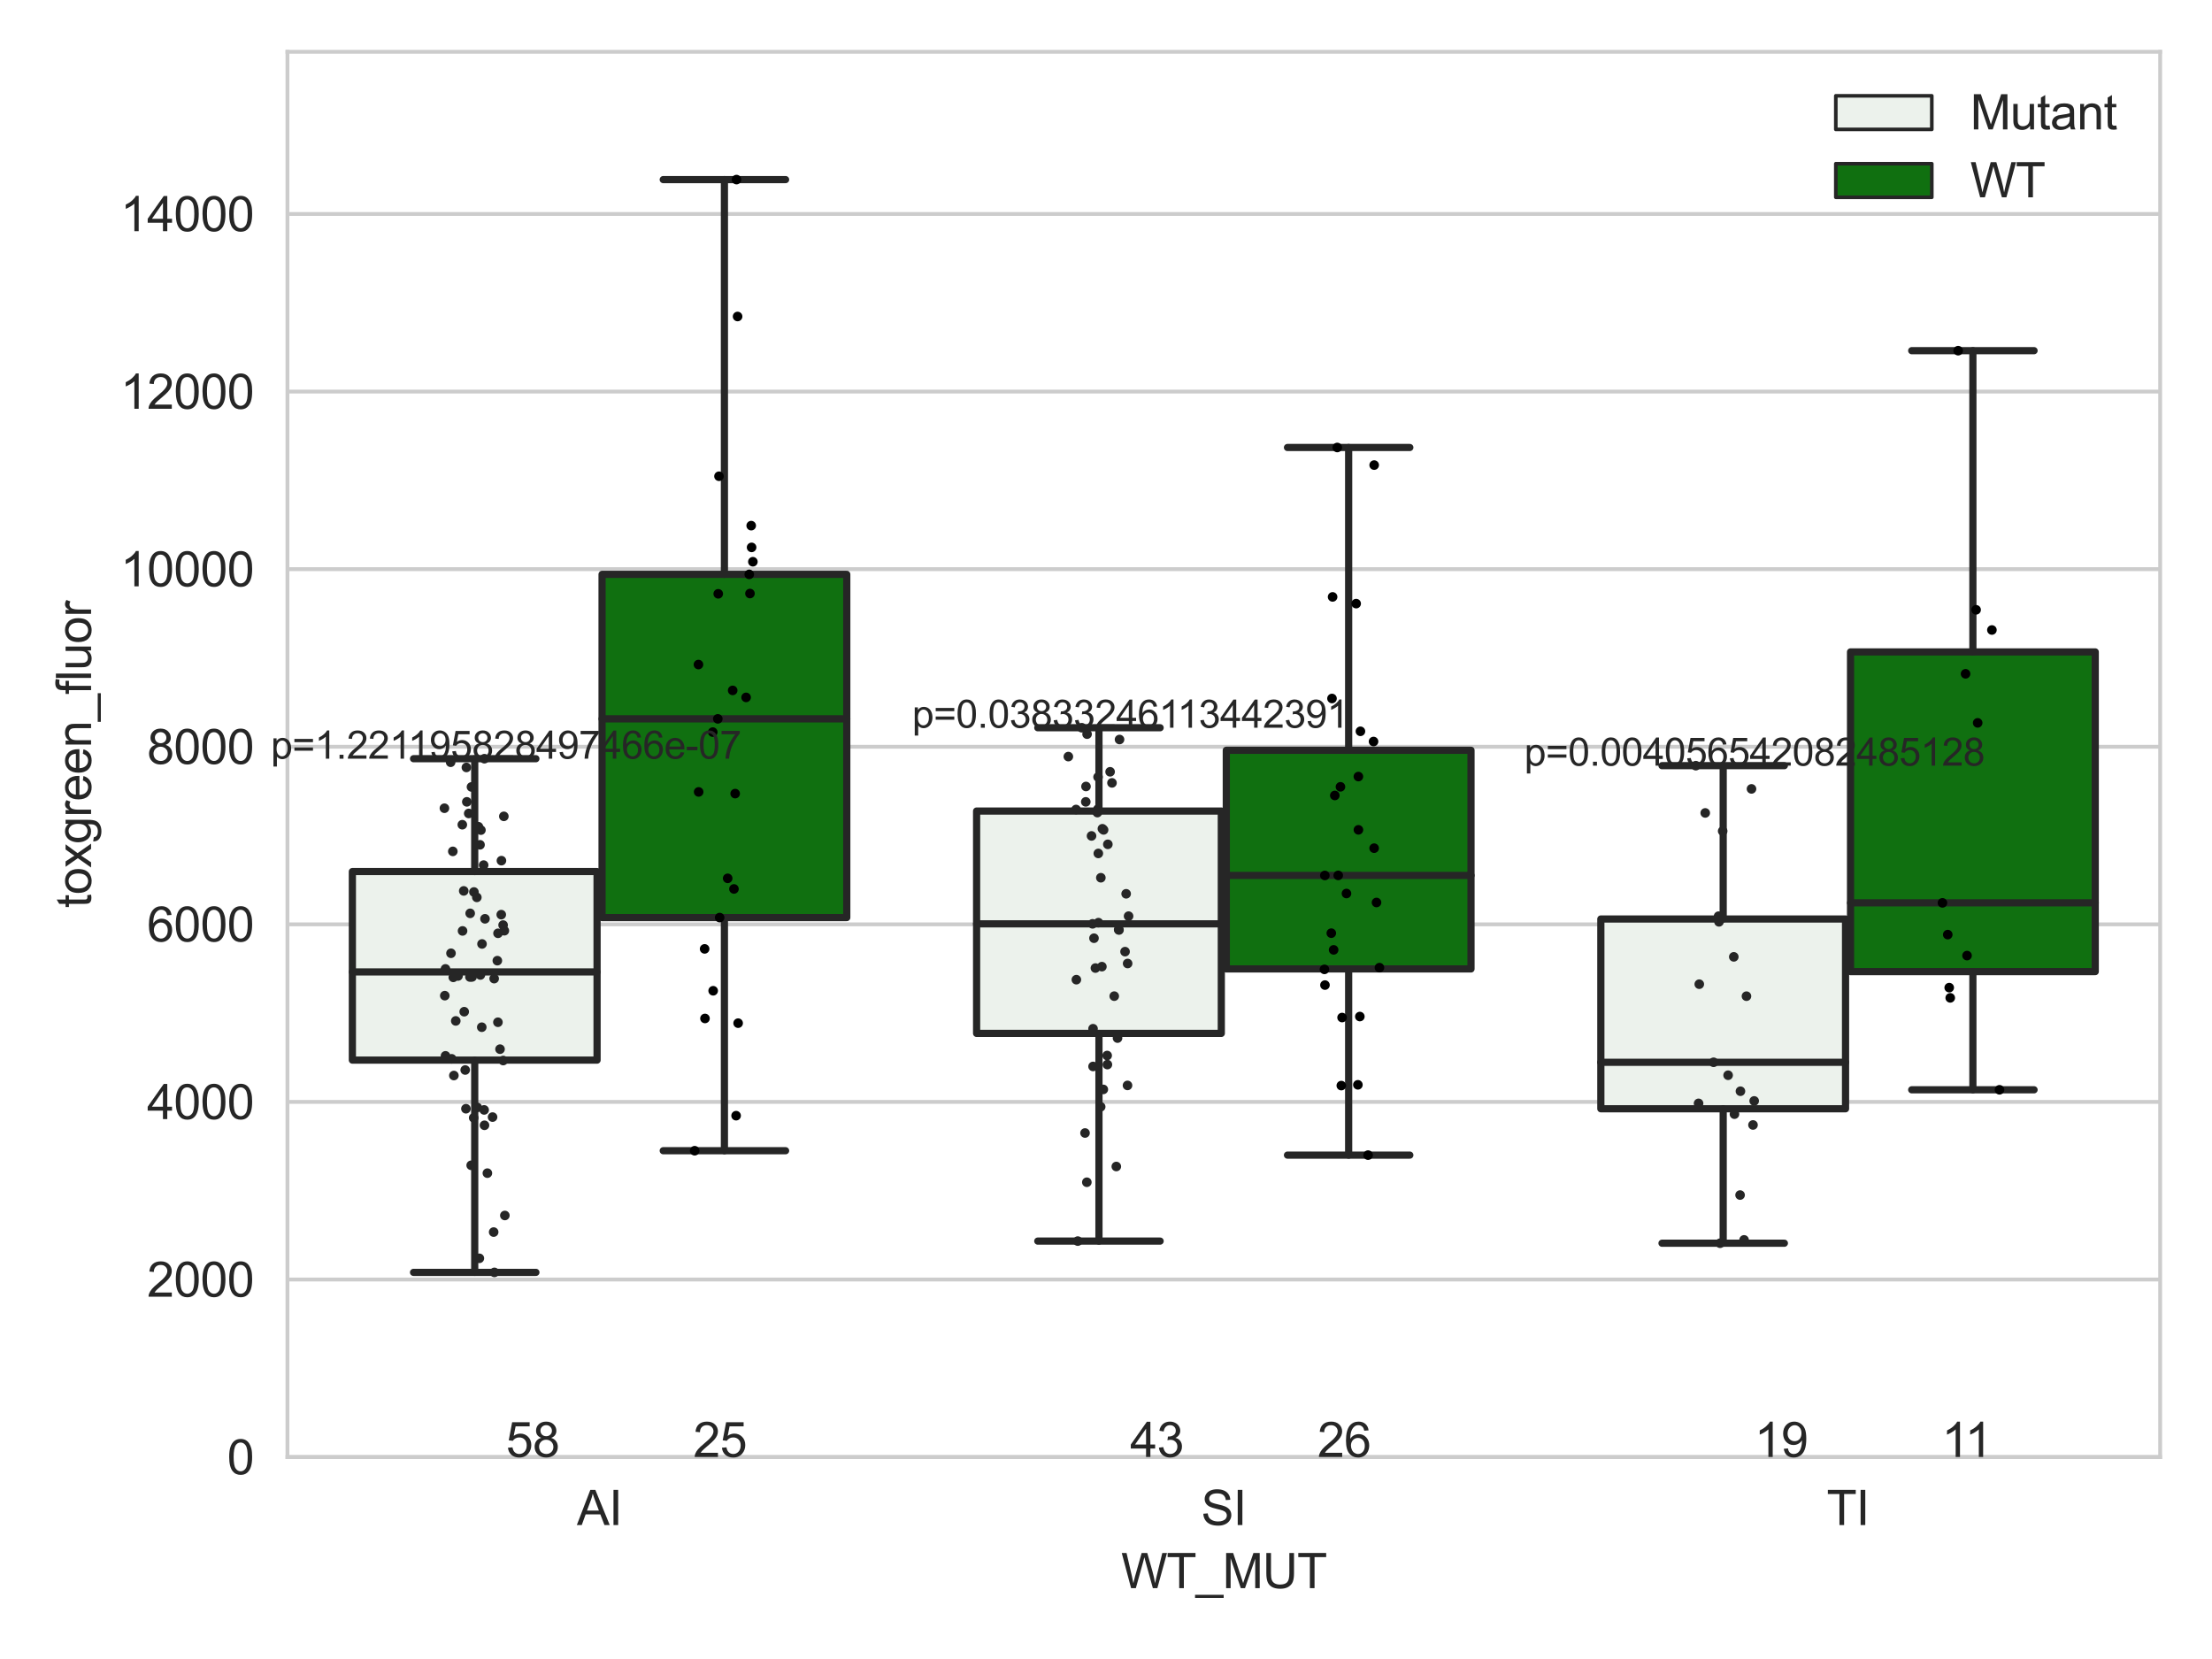 <?xml version="1.0" encoding="utf-8" standalone="no"?>
<!DOCTYPE svg PUBLIC "-//W3C//DTD SVG 1.1//EN"
  "http://www.w3.org/Graphics/SVG/1.1/DTD/svg11.dtd">
<svg xmlns:xlink="http://www.w3.org/1999/xlink" width="460.8pt" height="345.6pt" viewBox="0 0 460.8 345.6" xmlns="http://www.w3.org/2000/svg" version="1.1">
 <defs>
  <style type="text/css">*{stroke-linejoin: round; stroke-linecap: butt}</style>
 </defs>
 <g id="figure_1">
  <g id="patch_1">
   <path d="M 0 345.6 
L 460.8 345.6 
L 460.8 0 
L 0 0 
z
" style="fill: #ffffff"/>
  </g>
  <g id="axes_1">
   <g id="patch_2">
    <path d="M 59.881 303.539 
L 450 303.539 
L 450 10.8 
L 59.881 10.8 
z
" style="fill: #ffffff"/>
   </g>
   <g id="matplotlib.axis_1">
    <g id="xtick_1">
     <g id="text_1">
      <!-- AI -->
      <g style="fill: #262626" transform="translate(120.177 317.697)scale(0.1 -0.1)">
       <defs>
        <path id="ArialMT-41" d="M -9 0 
L 1750 4581 
L 2403 4581 
L 4278 0 
L 3588 0 
L 3053 1388 
L 1138 1388 
L 634 0 
L -9 0 
z
M 1313 1881 
L 2866 1881 
L 2388 3150 
Q 2169 3728 2063 4100 
Q 1975 3659 1816 3225 
L 1313 1881 
z
" transform="scale(0.016)"/>
        <path id="ArialMT-49" d="M 597 0 
L 597 4581 
L 1203 4581 
L 1203 0 
L 597 0 
z
" transform="scale(0.016)"/>
       </defs>
       <use xlink:href="#ArialMT-41"/>
       <use xlink:href="#ArialMT-49" x="66.699"/>
      </g>
     </g>
    </g>
    <g id="xtick_2">
     <g id="text_2">
      <!-- SI -->
      <g style="fill: #262626" transform="translate(250.216 317.697)scale(0.1 -0.1)">
       <defs>
        <path id="ArialMT-53" d="M 288 1472 
L 859 1522 
Q 900 1178 1048 958 
Q 1197 738 1509 602 
Q 1822 466 2213 466 
Q 2559 466 2825 569 
Q 3091 672 3220 851 
Q 3350 1031 3350 1244 
Q 3350 1459 3225 1620 
Q 3100 1781 2813 1891 
Q 2628 1963 1997 2114 
Q 1366 2266 1113 2400 
Q 784 2572 623 2826 
Q 463 3081 463 3397 
Q 463 3744 659 4045 
Q 856 4347 1234 4503 
Q 1613 4659 2075 4659 
Q 2584 4659 2973 4495 
Q 3363 4331 3572 4012 
Q 3781 3694 3797 3291 
L 3216 3247 
Q 3169 3681 2898 3903 
Q 2628 4125 2100 4125 
Q 1550 4125 1298 3923 
Q 1047 3722 1047 3438 
Q 1047 3191 1225 3031 
Q 1400 2872 2139 2705 
Q 2878 2538 3153 2413 
Q 3553 2228 3743 1945 
Q 3934 1663 3934 1294 
Q 3934 928 3725 604 
Q 3516 281 3123 101 
Q 2731 -78 2241 -78 
Q 1619 -78 1198 103 
Q 778 284 539 648 
Q 300 1013 288 1472 
z
" transform="scale(0.016)"/>
       </defs>
       <use xlink:href="#ArialMT-53"/>
       <use xlink:href="#ArialMT-49" x="66.699"/>
      </g>
     </g>
    </g>
    <g id="xtick_3">
     <g id="text_3">
      <!-- TI -->
      <g style="fill: #262626" transform="translate(380.537 317.697)scale(0.1 -0.1)">
       <defs>
        <path id="ArialMT-54" d="M 1659 0 
L 1659 4041 
L 150 4041 
L 150 4581 
L 3781 4581 
L 3781 4041 
L 2266 4041 
L 2266 0 
L 1659 0 
z
" transform="scale(0.016)"/>
       </defs>
       <use xlink:href="#ArialMT-54"/>
       <use xlink:href="#ArialMT-49" x="61.084"/>
      </g>
     </g>
    </g>
    <g id="text_4">
     <!-- WT_MUT -->
     <g style="fill: #262626" transform="translate(233.557 330.842)scale(0.1 -0.1)">
      <defs>
       <path id="ArialMT-57" d="M 1294 0 
L 78 4581 
L 700 4581 
L 1397 1578 
Q 1509 1106 1591 641 
Q 1766 1375 1797 1488 
L 2669 4581 
L 3400 4581 
L 4056 2263 
Q 4303 1400 4413 641 
Q 4500 1075 4641 1638 
L 5359 4581 
L 5969 4581 
L 4713 0 
L 4128 0 
L 3163 3491 
Q 3041 3928 3019 4028 
Q 2947 3713 2884 3491 
L 1913 0 
L 1294 0 
z
" transform="scale(0.016)"/>
       <path id="ArialMT-5f" d="M -97 -1272 
L -97 -866 
L 3631 -866 
L 3631 -1272 
L -97 -1272 
z
" transform="scale(0.016)"/>
       <path id="ArialMT-4d" d="M 475 0 
L 475 4581 
L 1388 4581 
L 2472 1338 
Q 2622 884 2691 659 
Q 2769 909 2934 1394 
L 4031 4581 
L 4847 4581 
L 4847 0 
L 4263 0 
L 4263 3834 
L 2931 0 
L 2384 0 
L 1059 3900 
L 1059 0 
L 475 0 
z
" transform="scale(0.016)"/>
       <path id="ArialMT-55" d="M 3500 4581 
L 4106 4581 
L 4106 1934 
Q 4106 1244 3950 837 
Q 3794 431 3386 176 
Q 2978 -78 2316 -78 
Q 1672 -78 1262 144 
Q 853 366 678 786 
Q 503 1206 503 1934 
L 503 4581 
L 1109 4581 
L 1109 1938 
Q 1109 1341 1220 1058 
Q 1331 775 1601 622 
Q 1872 469 2263 469 
Q 2931 469 3215 772 
Q 3500 1075 3500 1938 
L 3500 4581 
z
" transform="scale(0.016)"/>
      </defs>
      <use xlink:href="#ArialMT-57"/>
      <use xlink:href="#ArialMT-54" x="94.385"/>
      <use xlink:href="#ArialMT-5f" x="155.469"/>
      <use xlink:href="#ArialMT-4d" x="211.084"/>
      <use xlink:href="#ArialMT-55" x="294.385"/>
      <use xlink:href="#ArialMT-54" x="366.602"/>
     </g>
    </g>
   </g>
   <g id="matplotlib.axis_2">
    <g id="ytick_1">
     <g id="line2d_1">
      <path d="M 59.881 303.539 
L 450 303.539 
" clip-path="url(#p34754a4c79)" style="fill: none; stroke: #cccccc; stroke-width: 0.8; stroke-linecap: round"/>
     </g>
     <g id="text_5">
      <!-- 0 -->
      <g style="fill: #262626" transform="translate(47.32 307.118)scale(0.1 -0.1)">
       <defs>
        <path id="ArialMT-30" d="M 266 2259 
Q 266 3072 433 3567 
Q 600 4063 929 4331 
Q 1259 4600 1759 4600 
Q 2128 4600 2406 4451 
Q 2684 4303 2865 4023 
Q 3047 3744 3150 3342 
Q 3253 2941 3253 2259 
Q 3253 1453 3087 958 
Q 2922 463 2592 192 
Q 2263 -78 1759 -78 
Q 1097 -78 719 397 
Q 266 969 266 2259 
z
M 844 2259 
Q 844 1131 1108 757 
Q 1372 384 1759 384 
Q 2147 384 2411 759 
Q 2675 1134 2675 2259 
Q 2675 3391 2411 3762 
Q 2147 4134 1753 4134 
Q 1366 4134 1134 3806 
Q 844 3388 844 2259 
z
" transform="scale(0.016)"/>
       </defs>
       <use xlink:href="#ArialMT-30"/>
      </g>
     </g>
    </g>
    <g id="ytick_2">
     <g id="line2d_2">
      <path d="M 59.881 266.544 
L 450 266.544 
" clip-path="url(#p34754a4c79)" style="fill: none; stroke: #cccccc; stroke-width: 0.8; stroke-linecap: round"/>
     </g>
     <g id="text_6">
      <!-- 2000 -->
      <g style="fill: #262626" transform="translate(30.637 270.123)scale(0.1 -0.1)">
       <defs>
        <path id="ArialMT-32" d="M 3222 541 
L 3222 0 
L 194 0 
Q 188 203 259 391 
Q 375 700 629 1000 
Q 884 1300 1366 1694 
Q 2113 2306 2375 2664 
Q 2638 3022 2638 3341 
Q 2638 3675 2398 3904 
Q 2159 4134 1775 4134 
Q 1369 4134 1125 3890 
Q 881 3647 878 3216 
L 300 3275 
Q 359 3922 746 4261 
Q 1134 4600 1788 4600 
Q 2447 4600 2831 4234 
Q 3216 3869 3216 3328 
Q 3216 3053 3103 2787 
Q 2991 2522 2730 2228 
Q 2469 1934 1863 1422 
Q 1356 997 1212 845 
Q 1069 694 975 541 
L 3222 541 
z
" transform="scale(0.016)"/>
       </defs>
       <use xlink:href="#ArialMT-32"/>
       <use xlink:href="#ArialMT-30" x="55.615"/>
       <use xlink:href="#ArialMT-30" x="111.23"/>
       <use xlink:href="#ArialMT-30" x="166.846"/>
      </g>
     </g>
    </g>
    <g id="ytick_3">
     <g id="line2d_3">
      <path d="M 59.881 229.55 
L 450 229.55 
" clip-path="url(#p34754a4c79)" style="fill: none; stroke: #cccccc; stroke-width: 0.8; stroke-linecap: round"/>
     </g>
     <g id="text_7">
      <!-- 4000 -->
      <g style="fill: #262626" transform="translate(30.637 233.129)scale(0.1 -0.1)">
       <defs>
        <path id="ArialMT-34" d="M 2069 0 
L 2069 1097 
L 81 1097 
L 81 1613 
L 2172 4581 
L 2631 4581 
L 2631 1613 
L 3250 1613 
L 3250 1097 
L 2631 1097 
L 2631 0 
L 2069 0 
z
M 2069 1613 
L 2069 3678 
L 634 1613 
L 2069 1613 
z
" transform="scale(0.016)"/>
       </defs>
       <use xlink:href="#ArialMT-34"/>
       <use xlink:href="#ArialMT-30" x="55.615"/>
       <use xlink:href="#ArialMT-30" x="111.23"/>
       <use xlink:href="#ArialMT-30" x="166.846"/>
      </g>
     </g>
    </g>
    <g id="ytick_4">
     <g id="line2d_4">
      <path d="M 59.881 192.556 
L 450 192.556 
" clip-path="url(#p34754a4c79)" style="fill: none; stroke: #cccccc; stroke-width: 0.8; stroke-linecap: round"/>
     </g>
     <g id="text_8">
      <!-- 6000 -->
      <g style="fill: #262626" transform="translate(30.637 196.135)scale(0.1 -0.1)">
       <defs>
        <path id="ArialMT-36" d="M 3184 3459 
L 2625 3416 
Q 2550 3747 2413 3897 
Q 2184 4138 1850 4138 
Q 1581 4138 1378 3988 
Q 1113 3794 959 3422 
Q 806 3050 800 2363 
Q 1003 2672 1297 2822 
Q 1591 2972 1913 2972 
Q 2475 2972 2870 2558 
Q 3266 2144 3266 1488 
Q 3266 1056 3080 686 
Q 2894 316 2569 119 
Q 2244 -78 1831 -78 
Q 1128 -78 684 439 
Q 241 956 241 2144 
Q 241 3472 731 4075 
Q 1159 4600 1884 4600 
Q 2425 4600 2770 4297 
Q 3116 3994 3184 3459 
z
M 888 1484 
Q 888 1194 1011 928 
Q 1134 663 1356 523 
Q 1578 384 1822 384 
Q 2178 384 2434 671 
Q 2691 959 2691 1453 
Q 2691 1928 2437 2201 
Q 2184 2475 1800 2475 
Q 1419 2475 1153 2201 
Q 888 1928 888 1484 
z
" transform="scale(0.016)"/>
       </defs>
       <use xlink:href="#ArialMT-36"/>
       <use xlink:href="#ArialMT-30" x="55.615"/>
       <use xlink:href="#ArialMT-30" x="111.23"/>
       <use xlink:href="#ArialMT-30" x="166.846"/>
      </g>
     </g>
    </g>
    <g id="ytick_5">
     <g id="line2d_5">
      <path d="M 59.881 155.561 
L 450 155.561 
" clip-path="url(#p34754a4c79)" style="fill: none; stroke: #cccccc; stroke-width: 0.8; stroke-linecap: round"/>
     </g>
     <g id="text_9">
      <!-- 8000 -->
      <g style="fill: #262626" transform="translate(30.637 159.14)scale(0.1 -0.1)">
       <defs>
        <path id="ArialMT-38" d="M 1131 2484 
Q 781 2613 612 2850 
Q 444 3088 444 3419 
Q 444 3919 803 4259 
Q 1163 4600 1759 4600 
Q 2359 4600 2725 4251 
Q 3091 3903 3091 3403 
Q 3091 3084 2923 2848 
Q 2756 2613 2416 2484 
Q 2838 2347 3058 2040 
Q 3278 1734 3278 1309 
Q 3278 722 2862 322 
Q 2447 -78 1769 -78 
Q 1091 -78 675 323 
Q 259 725 259 1325 
Q 259 1772 486 2073 
Q 713 2375 1131 2484 
z
M 1019 3438 
Q 1019 3113 1228 2906 
Q 1438 2700 1772 2700 
Q 2097 2700 2305 2904 
Q 2513 3109 2513 3406 
Q 2513 3716 2298 3927 
Q 2084 4138 1766 4138 
Q 1444 4138 1231 3931 
Q 1019 3725 1019 3438 
z
M 838 1322 
Q 838 1081 952 856 
Q 1066 631 1291 507 
Q 1516 384 1775 384 
Q 2178 384 2440 643 
Q 2703 903 2703 1303 
Q 2703 1709 2433 1975 
Q 2163 2241 1756 2241 
Q 1359 2241 1098 1978 
Q 838 1716 838 1322 
z
" transform="scale(0.016)"/>
       </defs>
       <use xlink:href="#ArialMT-38"/>
       <use xlink:href="#ArialMT-30" x="55.615"/>
       <use xlink:href="#ArialMT-30" x="111.23"/>
       <use xlink:href="#ArialMT-30" x="166.846"/>
      </g>
     </g>
    </g>
    <g id="ytick_6">
     <g id="line2d_6">
      <path d="M 59.881 118.567 
L 450 118.567 
" clip-path="url(#p34754a4c79)" style="fill: none; stroke: #cccccc; stroke-width: 0.8; stroke-linecap: round"/>
     </g>
     <g id="text_10">
      <!-- 10000 -->
      <g style="fill: #262626" transform="translate(25.077 122.146)scale(0.1 -0.1)">
       <defs>
        <path id="ArialMT-31" d="M 2384 0 
L 1822 0 
L 1822 3584 
Q 1619 3391 1289 3197 
Q 959 3003 697 2906 
L 697 3450 
Q 1169 3672 1522 3987 
Q 1875 4303 2022 4600 
L 2384 4600 
L 2384 0 
z
" transform="scale(0.016)"/>
       </defs>
       <use xlink:href="#ArialMT-31"/>
       <use xlink:href="#ArialMT-30" x="55.615"/>
       <use xlink:href="#ArialMT-30" x="111.23"/>
       <use xlink:href="#ArialMT-30" x="166.846"/>
       <use xlink:href="#ArialMT-30" x="222.461"/>
      </g>
     </g>
    </g>
    <g id="ytick_7">
     <g id="line2d_7">
      <path d="M 59.881 81.573 
L 450 81.573 
" clip-path="url(#p34754a4c79)" style="fill: none; stroke: #cccccc; stroke-width: 0.8; stroke-linecap: round"/>
     </g>
     <g id="text_11">
      <!-- 12000 -->
      <g style="fill: #262626" transform="translate(25.077 85.152)scale(0.1 -0.1)">
       <use xlink:href="#ArialMT-31"/>
       <use xlink:href="#ArialMT-32" x="55.615"/>
       <use xlink:href="#ArialMT-30" x="111.23"/>
       <use xlink:href="#ArialMT-30" x="166.846"/>
       <use xlink:href="#ArialMT-30" x="222.461"/>
      </g>
     </g>
    </g>
    <g id="ytick_8">
     <g id="line2d_8">
      <path d="M 59.881 44.579 
L 450 44.579 
" clip-path="url(#p34754a4c79)" style="fill: none; stroke: #cccccc; stroke-width: 0.8; stroke-linecap: round"/>
     </g>
     <g id="text_12">
      <!-- 14000 -->
      <g style="fill: #262626" transform="translate(25.077 48.157)scale(0.1 -0.1)">
       <use xlink:href="#ArialMT-31"/>
       <use xlink:href="#ArialMT-34" x="55.615"/>
       <use xlink:href="#ArialMT-30" x="111.23"/>
       <use xlink:href="#ArialMT-30" x="166.846"/>
       <use xlink:href="#ArialMT-30" x="222.461"/>
      </g>
     </g>
    </g>
    <g id="text_13">
     <!-- toxgreen_fluor -->
     <g style="fill: #262626" transform="translate(18.972 189.132)rotate(-90)scale(0.1 -0.1)">
      <defs>
       <path id="ArialMT-74" d="M 1650 503 
L 1731 6 
Q 1494 -44 1306 -44 
Q 1000 -44 831 53 
Q 663 150 594 308 
Q 525 466 525 972 
L 525 2881 
L 113 2881 
L 113 3319 
L 525 3319 
L 525 4141 
L 1084 4478 
L 1084 3319 
L 1650 3319 
L 1650 2881 
L 1084 2881 
L 1084 941 
Q 1084 700 1114 631 
Q 1144 563 1211 522 
Q 1278 481 1403 481 
Q 1497 481 1650 503 
z
" transform="scale(0.016)"/>
       <path id="ArialMT-6f" d="M 213 1659 
Q 213 2581 725 3025 
Q 1153 3394 1769 3394 
Q 2453 3394 2887 2945 
Q 3322 2497 3322 1706 
Q 3322 1066 3130 698 
Q 2938 331 2570 128 
Q 2203 -75 1769 -75 
Q 1072 -75 642 372 
Q 213 819 213 1659 
z
M 791 1659 
Q 791 1022 1069 705 
Q 1347 388 1769 388 
Q 2188 388 2466 706 
Q 2744 1025 2744 1678 
Q 2744 2294 2464 2611 
Q 2184 2928 1769 2928 
Q 1347 2928 1069 2612 
Q 791 2297 791 1659 
z
" transform="scale(0.016)"/>
       <path id="ArialMT-78" d="M 47 0 
L 1259 1725 
L 138 3319 
L 841 3319 
L 1350 2541 
Q 1494 2319 1581 2169 
Q 1719 2375 1834 2534 
L 2394 3319 
L 3066 3319 
L 1919 1756 
L 3153 0 
L 2463 0 
L 1781 1031 
L 1600 1309 
L 728 0 
L 47 0 
z
" transform="scale(0.016)"/>
       <path id="ArialMT-67" d="M 319 -275 
L 866 -356 
Q 900 -609 1056 -725 
Q 1266 -881 1628 -881 
Q 2019 -881 2231 -725 
Q 2444 -569 2519 -288 
Q 2563 -116 2559 434 
Q 2191 0 1641 0 
Q 956 0 581 494 
Q 206 988 206 1678 
Q 206 2153 378 2554 
Q 550 2956 876 3175 
Q 1203 3394 1644 3394 
Q 2231 3394 2613 2919 
L 2613 3319 
L 3131 3319 
L 3131 450 
Q 3131 -325 2973 -648 
Q 2816 -972 2473 -1159 
Q 2131 -1347 1631 -1347 
Q 1038 -1347 672 -1080 
Q 306 -813 319 -275 
z
M 784 1719 
Q 784 1066 1043 766 
Q 1303 466 1694 466 
Q 2081 466 2343 764 
Q 2606 1063 2606 1700 
Q 2606 2309 2336 2618 
Q 2066 2928 1684 2928 
Q 1309 2928 1046 2623 
Q 784 2319 784 1719 
z
" transform="scale(0.016)"/>
       <path id="ArialMT-72" d="M 416 0 
L 416 3319 
L 922 3319 
L 922 2816 
Q 1116 3169 1280 3281 
Q 1444 3394 1641 3394 
Q 1925 3394 2219 3213 
L 2025 2691 
Q 1819 2813 1613 2813 
Q 1428 2813 1281 2702 
Q 1134 2591 1072 2394 
Q 978 2094 978 1738 
L 978 0 
L 416 0 
z
" transform="scale(0.016)"/>
       <path id="ArialMT-65" d="M 2694 1069 
L 3275 997 
Q 3138 488 2766 206 
Q 2394 -75 1816 -75 
Q 1088 -75 661 373 
Q 234 822 234 1631 
Q 234 2469 665 2931 
Q 1097 3394 1784 3394 
Q 2450 3394 2872 2941 
Q 3294 2488 3294 1666 
Q 3294 1616 3291 1516 
L 816 1516 
Q 847 969 1125 678 
Q 1403 388 1819 388 
Q 2128 388 2347 550 
Q 2566 713 2694 1069 
z
M 847 1978 
L 2700 1978 
Q 2663 2397 2488 2606 
Q 2219 2931 1791 2931 
Q 1403 2931 1139 2672 
Q 875 2413 847 1978 
z
" transform="scale(0.016)"/>
       <path id="ArialMT-6e" d="M 422 0 
L 422 3319 
L 928 3319 
L 928 2847 
Q 1294 3394 1984 3394 
Q 2284 3394 2536 3286 
Q 2788 3178 2913 3003 
Q 3038 2828 3088 2588 
Q 3119 2431 3119 2041 
L 3119 0 
L 2556 0 
L 2556 2019 
Q 2556 2363 2490 2533 
Q 2425 2703 2258 2804 
Q 2091 2906 1866 2906 
Q 1506 2906 1245 2678 
Q 984 2450 984 1813 
L 984 0 
L 422 0 
z
" transform="scale(0.016)"/>
       <path id="ArialMT-66" d="M 556 0 
L 556 2881 
L 59 2881 
L 59 3319 
L 556 3319 
L 556 3672 
Q 556 4006 616 4169 
Q 697 4388 901 4523 
Q 1106 4659 1475 4659 
Q 1713 4659 2000 4603 
L 1916 4113 
Q 1741 4144 1584 4144 
Q 1328 4144 1222 4034 
Q 1116 3925 1116 3625 
L 1116 3319 
L 1763 3319 
L 1763 2881 
L 1116 2881 
L 1116 0 
L 556 0 
z
" transform="scale(0.016)"/>
       <path id="ArialMT-6c" d="M 409 0 
L 409 4581 
L 972 4581 
L 972 0 
L 409 0 
z
" transform="scale(0.016)"/>
       <path id="ArialMT-75" d="M 2597 0 
L 2597 488 
Q 2209 -75 1544 -75 
Q 1250 -75 995 37 
Q 741 150 617 320 
Q 494 491 444 738 
Q 409 903 409 1263 
L 409 3319 
L 972 3319 
L 972 1478 
Q 972 1038 1006 884 
Q 1059 663 1231 536 
Q 1403 409 1656 409 
Q 1909 409 2131 539 
Q 2353 669 2445 892 
Q 2538 1116 2538 1541 
L 2538 3319 
L 3100 3319 
L 3100 0 
L 2597 0 
z
" transform="scale(0.016)"/>
      </defs>
      <use xlink:href="#ArialMT-74"/>
      <use xlink:href="#ArialMT-6f" x="27.783"/>
      <use xlink:href="#ArialMT-78" x="83.398"/>
      <use xlink:href="#ArialMT-67" x="133.398"/>
      <use xlink:href="#ArialMT-72" x="189.014"/>
      <use xlink:href="#ArialMT-65" x="222.314"/>
      <use xlink:href="#ArialMT-65" x="277.93"/>
      <use xlink:href="#ArialMT-6e" x="333.545"/>
      <use xlink:href="#ArialMT-5f" x="389.16"/>
      <use xlink:href="#ArialMT-66" x="444.775"/>
      <use xlink:href="#ArialMT-6c" x="472.559"/>
      <use xlink:href="#ArialMT-75" x="494.775"/>
      <use xlink:href="#ArialMT-6f" x="550.391"/>
      <use xlink:href="#ArialMT-72" x="606.006"/>
     </g>
    </g>
   </g>
   <g id="patch_3">
    <path d="M 73.405 220.84 
L 124.381 220.84 
L 124.381 181.56 
L 73.405 181.56 
L 73.405 220.84 
z
" clip-path="url(#p34754a4c79)" style="fill: #ecf2ec; stroke: #262626; stroke-width: 1.5; stroke-linejoin: miter"/>
   </g>
   <g id="patch_4">
    <path d="M 125.421 191.148 
L 176.397 191.148 
L 176.397 119.651 
L 125.421 119.651 
L 125.421 191.148 
z
" clip-path="url(#p34754a4c79)" style="fill: #107010; stroke: #262626; stroke-width: 1.5; stroke-linejoin: miter"/>
   </g>
   <g id="patch_5">
    <path d="M 203.445 215.277 
L 254.42 215.277 
L 254.42 168.955 
L 203.445 168.955 
L 203.445 215.277 
z
" clip-path="url(#p34754a4c79)" style="fill: #ecf2ec; stroke: #262626; stroke-width: 1.5; stroke-linejoin: miter"/>
   </g>
   <g id="patch_6">
    <path d="M 255.461 201.848 
L 306.436 201.848 
L 306.436 156.297 
L 255.461 156.297 
L 255.461 201.848 
z
" clip-path="url(#p34754a4c79)" style="fill: #107010; stroke: #262626; stroke-width: 1.5; stroke-linejoin: miter"/>
   </g>
   <g id="patch_7">
    <path d="M 333.485 230.975 
L 384.46 230.975 
L 384.46 191.444 
L 333.485 191.444 
L 333.485 230.975 
z
" clip-path="url(#p34754a4c79)" style="fill: #ecf2ec; stroke: #262626; stroke-width: 1.5; stroke-linejoin: miter"/>
   </g>
   <g id="patch_8">
    <path d="M 385.5 202.405 
L 436.476 202.405 
L 436.476 135.804 
L 385.5 135.804 
L 385.5 202.405 
z
" clip-path="url(#p34754a4c79)" style="fill: #107010; stroke: #262626; stroke-width: 1.5; stroke-linejoin: miter"/>
   </g>
   <g id="patch_9">
    <path d="M 124.901 303.539 
L 124.901 303.539 
L 124.901 303.539 
L 124.901 303.539 
z
" clip-path="url(#p34754a4c79)" style="fill: #ecf2ec; stroke: #262626; stroke-width: 0.75; stroke-linejoin: miter"/>
   </g>
   <g id="patch_10">
    <path d="M 124.901 303.539 
L 124.901 303.539 
L 124.901 303.539 
L 124.901 303.539 
z
" clip-path="url(#p34754a4c79)" style="fill: #107010; stroke: #262626; stroke-width: 0.75; stroke-linejoin: miter"/>
   </g>
   <g id="PathCollection_1"/>
   <g id="PathCollection_2"/>
   <g id="line2d_9">
    <path d="M 98.893 220.84 
L 98.893 265.059 
" clip-path="url(#p34754a4c79)" style="fill: none; stroke: #262626; stroke-width: 1.5; stroke-linecap: round"/>
   </g>
   <g id="line2d_10">
    <path d="M 98.893 181.56 
L 98.893 158.052 
" clip-path="url(#p34754a4c79)" style="fill: none; stroke: #262626; stroke-width: 1.5; stroke-linecap: round"/>
   </g>
   <g id="line2d_11">
    <path d="M 86.149 265.059 
L 111.637 265.059 
" clip-path="url(#p34754a4c79)" style="fill: none; stroke: #262626; stroke-width: 1.5; stroke-linecap: round"/>
   </g>
   <g id="line2d_12">
    <path d="M 86.149 158.052 
L 111.637 158.052 
" clip-path="url(#p34754a4c79)" style="fill: none; stroke: #262626; stroke-width: 1.5; stroke-linecap: round"/>
   </g>
   <g id="line2d_13"/>
   <g id="line2d_14">
    <path d="M 150.909 191.148 
L 150.909 239.716 
" clip-path="url(#p34754a4c79)" style="fill: none; stroke: #262626; stroke-width: 1.5; stroke-linecap: round"/>
   </g>
   <g id="line2d_15">
    <path d="M 150.909 119.651 
L 150.909 37.413 
" clip-path="url(#p34754a4c79)" style="fill: none; stroke: #262626; stroke-width: 1.5; stroke-linecap: round"/>
   </g>
   <g id="line2d_16">
    <path d="M 138.165 239.716 
L 163.653 239.716 
" clip-path="url(#p34754a4c79)" style="fill: none; stroke: #262626; stroke-width: 1.5; stroke-linecap: round"/>
   </g>
   <g id="line2d_17">
    <path d="M 138.165 37.413 
L 163.653 37.413 
" clip-path="url(#p34754a4c79)" style="fill: none; stroke: #262626; stroke-width: 1.5; stroke-linecap: round"/>
   </g>
   <g id="line2d_18"/>
   <g id="line2d_19">
    <path d="M 228.933 215.277 
L 228.933 258.543 
" clip-path="url(#p34754a4c79)" style="fill: none; stroke: #262626; stroke-width: 1.5; stroke-linecap: round"/>
   </g>
   <g id="line2d_20">
    <path d="M 228.933 168.955 
L 228.933 151.601 
" clip-path="url(#p34754a4c79)" style="fill: none; stroke: #262626; stroke-width: 1.5; stroke-linecap: round"/>
   </g>
   <g id="line2d_21">
    <path d="M 216.189 258.543 
L 241.677 258.543 
" clip-path="url(#p34754a4c79)" style="fill: none; stroke: #262626; stroke-width: 1.5; stroke-linecap: round"/>
   </g>
   <g id="line2d_22">
    <path d="M 216.189 151.601 
L 241.677 151.601 
" clip-path="url(#p34754a4c79)" style="fill: none; stroke: #262626; stroke-width: 1.5; stroke-linecap: round"/>
   </g>
   <g id="line2d_23"/>
   <g id="line2d_24">
    <path d="M 280.949 201.848 
L 280.949 240.632 
" clip-path="url(#p34754a4c79)" style="fill: none; stroke: #262626; stroke-width: 1.5; stroke-linecap: round"/>
   </g>
   <g id="line2d_25">
    <path d="M 280.949 156.297 
L 280.949 93.221 
" clip-path="url(#p34754a4c79)" style="fill: none; stroke: #262626; stroke-width: 1.5; stroke-linecap: round"/>
   </g>
   <g id="line2d_26">
    <path d="M 268.205 240.632 
L 293.692 240.632 
" clip-path="url(#p34754a4c79)" style="fill: none; stroke: #262626; stroke-width: 1.5; stroke-linecap: round"/>
   </g>
   <g id="line2d_27">
    <path d="M 268.205 93.221 
L 293.692 93.221 
" clip-path="url(#p34754a4c79)" style="fill: none; stroke: #262626; stroke-width: 1.5; stroke-linecap: round"/>
   </g>
   <g id="line2d_28"/>
   <g id="line2d_29">
    <path d="M 358.972 230.975 
L 358.972 258.985 
" clip-path="url(#p34754a4c79)" style="fill: none; stroke: #262626; stroke-width: 1.5; stroke-linecap: round"/>
   </g>
   <g id="line2d_30">
    <path d="M 358.972 191.444 
L 358.972 159.503 
" clip-path="url(#p34754a4c79)" style="fill: none; stroke: #262626; stroke-width: 1.5; stroke-linecap: round"/>
   </g>
   <g id="line2d_31">
    <path d="M 346.228 258.985 
L 371.716 258.985 
" clip-path="url(#p34754a4c79)" style="fill: none; stroke: #262626; stroke-width: 1.5; stroke-linecap: round"/>
   </g>
   <g id="line2d_32">
    <path d="M 346.228 159.503 
L 371.716 159.503 
" clip-path="url(#p34754a4c79)" style="fill: none; stroke: #262626; stroke-width: 1.5; stroke-linecap: round"/>
   </g>
   <g id="line2d_33"/>
   <g id="line2d_34">
    <path d="M 410.988 202.405 
L 410.988 227.023 
" clip-path="url(#p34754a4c79)" style="fill: none; stroke: #262626; stroke-width: 1.5; stroke-linecap: round"/>
   </g>
   <g id="line2d_35">
    <path d="M 410.988 135.804 
L 410.988 73.051 
" clip-path="url(#p34754a4c79)" style="fill: none; stroke: #262626; stroke-width: 1.5; stroke-linecap: round"/>
   </g>
   <g id="line2d_36">
    <path d="M 398.244 227.023 
L 423.732 227.023 
" clip-path="url(#p34754a4c79)" style="fill: none; stroke: #262626; stroke-width: 1.5; stroke-linecap: round"/>
   </g>
   <g id="line2d_37">
    <path d="M 398.244 73.051 
L 423.732 73.051 
" clip-path="url(#p34754a4c79)" style="fill: none; stroke: #262626; stroke-width: 1.5; stroke-linecap: round"/>
   </g>
   <g id="line2d_38"/>
   <g id="line2d_39">
    <path d="M 73.405 202.474 
L 124.381 202.474 
" clip-path="url(#p34754a4c79)" style="fill: none; stroke: #262626; stroke-width: 1.5; stroke-linecap: round"/>
   </g>
   <g id="line2d_40">
    <path d="M 125.421 149.748 
L 176.397 149.748 
" clip-path="url(#p34754a4c79)" style="fill: none; stroke: #262626; stroke-width: 1.5; stroke-linecap: round"/>
   </g>
   <g id="line2d_41">
    <path d="M 203.445 192.45 
L 254.42 192.45 
" clip-path="url(#p34754a4c79)" style="fill: none; stroke: #262626; stroke-width: 1.5; stroke-linecap: round"/>
   </g>
   <g id="line2d_42">
    <path d="M 255.461 182.366 
L 306.436 182.366 
" clip-path="url(#p34754a4c79)" style="fill: none; stroke: #262626; stroke-width: 1.5; stroke-linecap: round"/>
   </g>
   <g id="line2d_43">
    <path d="M 333.485 221.294 
L 384.46 221.294 
" clip-path="url(#p34754a4c79)" style="fill: none; stroke: #262626; stroke-width: 1.5; stroke-linecap: round"/>
   </g>
   <g id="line2d_44">
    <path d="M 385.5 188.082 
L 436.476 188.082 
" clip-path="url(#p34754a4c79)" style="fill: none; stroke: #262626; stroke-width: 1.5; stroke-linecap: round"/>
   </g>
   <g id="patch_11">
    <path d="M 59.881 303.539 
L 59.881 10.8 
" style="fill: none; stroke: #cccccc; stroke-width: 0.8; stroke-linejoin: miter; stroke-linecap: square"/>
   </g>
   <g id="patch_12">
    <path d="M 450 303.539 
L 450 10.8 
" style="fill: none; stroke: #cccccc; stroke-width: 0.8; stroke-linejoin: miter; stroke-linecap: square"/>
   </g>
   <g id="patch_13">
    <path d="M 59.881 303.539 
L 450 303.539 
" style="fill: none; stroke: #cccccc; stroke-width: 0.8; stroke-linejoin: miter; stroke-linecap: square"/>
   </g>
   <g id="patch_14">
    <path d="M 59.881 10.8 
L 450 10.8 
" style="fill: none; stroke: #cccccc; stroke-width: 0.8; stroke-linejoin: miter; stroke-linecap: square"/>
   </g>
   <g id="PathCollection_3">
    <defs>
     <path id="C0_0_5a29a83133" d="M 0 1 
C 0.265 1 0.52 0.895 0.707 0.707 
C 0.895 0.52 1 0.265 1 -0 
C 1 -0.265 0.895 -0.52 0.707 -0.707 
C 0.52 -0.895 0.265 -1 0 -1 
C -0.265 -1 -0.52 -0.895 -0.707 -0.707 
C -0.895 -0.52 -1 -0.265 -1 0 
C -1 0.265 -0.895 0.52 -0.707 0.707 
C -0.52 0.895 -0.265 1 0 1 
z
"/>
    </defs>
    <g clip-path="url(#p34754a4c79)">
     <use xlink:href="#C0_0_5a29a83133" x="100.413" y="196.641" style="fill: #262626"/>
    </g>
    <g clip-path="url(#p34754a4c79)">
     <use xlink:href="#C0_0_5a29a83133" x="100.857" y="231.215" style="fill: #262626"/>
    </g>
    <g clip-path="url(#p34754a4c79)">
     <use xlink:href="#C0_0_5a29a83133" x="103.605" y="200.125" style="fill: #262626"/>
    </g>
    <g clip-path="url(#p34754a4c79)">
     <use xlink:href="#C0_0_5a29a83133" x="100.185" y="172.927" style="fill: #262626"/>
    </g>
    <g clip-path="url(#p34754a4c79)">
     <use xlink:href="#C0_0_5a29a83133" x="98.73" y="185.817" style="fill: #262626"/>
    </g>
    <g clip-path="url(#p34754a4c79)">
     <use xlink:href="#C0_0_5a29a83133" x="97.158" y="159.871" style="fill: #262626"/>
    </g>
    <g clip-path="url(#p34754a4c79)">
     <use xlink:href="#C0_0_5a29a83133" x="97.247" y="167.038" style="fill: #262626"/>
    </g>
    <g clip-path="url(#p34754a4c79)">
     <use xlink:href="#C0_0_5a29a83133" x="96.913" y="222.902" style="fill: #262626"/>
    </g>
    <g clip-path="url(#p34754a4c79)">
     <use xlink:href="#C0_0_5a29a83133" x="99.999" y="175.989" style="fill: #262626"/>
    </g>
    <g clip-path="url(#p34754a4c79)">
     <use xlink:href="#C0_0_5a29a83133" x="104.96" y="170.059" style="fill: #262626"/>
    </g>
    <g clip-path="url(#p34754a4c79)">
     <use xlink:href="#C0_0_5a29a83133" x="95.414" y="203.314" style="fill: #262626"/>
    </g>
    <g clip-path="url(#p34754a4c79)">
     <use xlink:href="#C0_0_5a29a83133" x="94.098" y="220.573" style="fill: #262626"/>
    </g>
    <g clip-path="url(#p34754a4c79)">
     <use xlink:href="#C0_0_5a29a83133" x="105.17" y="253.206" style="fill: #262626"/>
    </g>
    <g clip-path="url(#p34754a4c79)">
     <use xlink:href="#C0_0_5a29a83133" x="100.075" y="203.105" style="fill: #262626"/>
    </g>
    <g clip-path="url(#p34754a4c79)">
     <use xlink:href="#C0_0_5a29a83133" x="92.658" y="207.413" style="fill: #262626"/>
    </g>
    <g clip-path="url(#p34754a4c79)">
     <use xlink:href="#C0_0_5a29a83133" x="94.432" y="203.599" style="fill: #262626"/>
    </g>
    <g clip-path="url(#p34754a4c79)">
     <use xlink:href="#C0_0_5a29a83133" x="103.727" y="212.953" style="fill: #262626"/>
    </g>
    <g clip-path="url(#p34754a4c79)">
     <use xlink:href="#C0_0_5a29a83133" x="99.666" y="172.222" style="fill: #262626"/>
    </g>
    <g clip-path="url(#p34754a4c79)">
     <use xlink:href="#C0_0_5a29a83133" x="102.995" y="265.059" style="fill: #262626"/>
    </g>
    <g clip-path="url(#p34754a4c79)">
     <use xlink:href="#C0_0_5a29a83133" x="105.066" y="193.887" style="fill: #262626"/>
    </g>
    <g clip-path="url(#p34754a4c79)">
     <use xlink:href="#C0_0_5a29a83133" x="94.552" y="224.05" style="fill: #262626"/>
    </g>
    <g clip-path="url(#p34754a4c79)">
     <use xlink:href="#C0_0_5a29a83133" x="96.358" y="193.927" style="fill: #262626"/>
    </g>
    <g clip-path="url(#p34754a4c79)">
     <use xlink:href="#C0_0_5a29a83133" x="98.156" y="242.754" style="fill: #262626"/>
    </g>
    <g clip-path="url(#p34754a4c79)">
     <use xlink:href="#C0_0_5a29a83133" x="93.95" y="198.582" style="fill: #262626"/>
    </g>
    <g clip-path="url(#p34754a4c79)">
     <use xlink:href="#C0_0_5a29a83133" x="94.944" y="212.675" style="fill: #262626"/>
    </g>
    <g clip-path="url(#p34754a4c79)">
     <use xlink:href="#C0_0_5a29a83133" x="98.217" y="163.932" style="fill: #262626"/>
    </g>
    <g clip-path="url(#p34754a4c79)">
     <use xlink:href="#C0_0_5a29a83133" x="104.164" y="218.559" style="fill: #262626"/>
    </g>
    <g clip-path="url(#p34754a4c79)">
     <use xlink:href="#C0_0_5a29a83133" x="97.947" y="190.265" style="fill: #262626"/>
    </g>
    <g clip-path="url(#p34754a4c79)">
     <use xlink:href="#C0_0_5a29a83133" x="94.331" y="177.357" style="fill: #262626"/>
    </g>
    <g clip-path="url(#p34754a4c79)">
     <use xlink:href="#C0_0_5a29a83133" x="97.064" y="230.971" style="fill: #262626"/>
    </g>
    <g clip-path="url(#p34754a4c79)">
     <use xlink:href="#C0_0_5a29a83133" x="100.751" y="180.217" style="fill: #262626"/>
    </g>
    <g clip-path="url(#p34754a4c79)">
     <use xlink:href="#C0_0_5a29a83133" x="100.914" y="158.052" style="fill: #262626"/>
    </g>
    <g clip-path="url(#p34754a4c79)">
     <use xlink:href="#C0_0_5a29a83133" x="92.807" y="219.952" style="fill: #262626"/>
    </g>
    <g clip-path="url(#p34754a4c79)">
     <use xlink:href="#C0_0_5a29a83133" x="98.337" y="203.512" style="fill: #262626"/>
    </g>
    <g clip-path="url(#p34754a4c79)">
     <use xlink:href="#C0_0_5a29a83133" x="93.876" y="158.791" style="fill: #262626"/>
    </g>
    <g clip-path="url(#p34754a4c79)">
     <use xlink:href="#C0_0_5a29a83133" x="97.898" y="203.526" style="fill: #262626"/>
    </g>
    <g clip-path="url(#p34754a4c79)">
     <use xlink:href="#C0_0_5a29a83133" x="104.807" y="192.708" style="fill: #262626"/>
    </g>
    <g clip-path="url(#p34754a4c79)">
     <use xlink:href="#C0_0_5a29a83133" x="102.611" y="232.71" style="fill: #262626"/>
    </g>
    <g clip-path="url(#p34754a4c79)">
     <use xlink:href="#C0_0_5a29a83133" x="96.603" y="185.59" style="fill: #262626"/>
    </g>
    <g clip-path="url(#p34754a4c79)">
     <use xlink:href="#C0_0_5a29a83133" x="97.646" y="169.458" style="fill: #262626"/>
    </g>
    <g clip-path="url(#p34754a4c79)">
     <use xlink:href="#C0_0_5a29a83133" x="101.033" y="191.404" style="fill: #262626"/>
    </g>
    <g clip-path="url(#p34754a4c79)">
     <use xlink:href="#C0_0_5a29a83133" x="96.309" y="171.803" style="fill: #262626"/>
    </g>
    <g clip-path="url(#p34754a4c79)">
     <use xlink:href="#C0_0_5a29a83133" x="96.703" y="210.757" style="fill: #262626"/>
    </g>
    <g clip-path="url(#p34754a4c79)">
     <use xlink:href="#C0_0_5a29a83133" x="104.42" y="190.535" style="fill: #262626"/>
    </g>
    <g clip-path="url(#p34754a4c79)">
     <use xlink:href="#C0_0_5a29a83133" x="99.859" y="262.13" style="fill: #262626"/>
    </g>
    <g clip-path="url(#p34754a4c79)">
     <use xlink:href="#C0_0_5a29a83133" x="92.798" y="201.842" style="fill: #262626"/>
    </g>
    <g clip-path="url(#p34754a4c79)">
     <use xlink:href="#C0_0_5a29a83133" x="104.828" y="220.93" style="fill: #262626"/>
    </g>
    <g clip-path="url(#p34754a4c79)">
     <use xlink:href="#C0_0_5a29a83133" x="100.926" y="234.418" style="fill: #262626"/>
    </g>
    <g clip-path="url(#p34754a4c79)">
     <use xlink:href="#C0_0_5a29a83133" x="100.361" y="213.986" style="fill: #262626"/>
    </g>
    <g clip-path="url(#p34754a4c79)">
     <use xlink:href="#C0_0_5a29a83133" x="101.531" y="244.389" style="fill: #262626"/>
    </g>
    <g clip-path="url(#p34754a4c79)">
     <use xlink:href="#C0_0_5a29a83133" x="102.943" y="203.865" style="fill: #262626"/>
    </g>
    <g clip-path="url(#p34754a4c79)">
     <use xlink:href="#C0_0_5a29a83133" x="98.677" y="232.857" style="fill: #262626"/>
    </g>
    <g clip-path="url(#p34754a4c79)">
     <use xlink:href="#C0_0_5a29a83133" x="99.333" y="186.939" style="fill: #262626"/>
    </g>
    <g clip-path="url(#p34754a4c79)">
     <use xlink:href="#C0_0_5a29a83133" x="103.747" y="194.423" style="fill: #262626"/>
    </g>
    <g clip-path="url(#p34754a4c79)">
     <use xlink:href="#C0_0_5a29a83133" x="92.583" y="168.368" style="fill: #262626"/>
    </g>
    <g clip-path="url(#p34754a4c79)">
     <use xlink:href="#C0_0_5a29a83133" x="99.43" y="230.696" style="fill: #262626"/>
    </g>
    <g clip-path="url(#p34754a4c79)">
     <use xlink:href="#C0_0_5a29a83133" x="104.457" y="179.29" style="fill: #262626"/>
    </g>
    <g clip-path="url(#p34754a4c79)">
     <use xlink:href="#C0_0_5a29a83133" x="102.838" y="256.664" style="fill: #262626"/>
    </g>
   </g>
   <g id="PathCollection_4">
    <defs>
     <path id="C1_0_8df1387e35" d="M 0 1 
C 0.265 1 0.52 0.895 0.707 0.707 
C 0.895 0.52 1 0.265 1 -0 
C 1 -0.265 0.895 -0.52 0.707 -0.707 
C 0.52 -0.895 0.265 -1 0 -1 
C -0.265 -1 -0.52 -0.895 -0.707 -0.707 
C -0.895 -0.52 -1 -0.265 -1 0 
C -1 0.265 -0.895 0.52 -0.707 0.707 
C -0.52 0.895 -0.265 1 0 1 
z
"/>
    </defs>
    <g clip-path="url(#p34754a4c79)">
     <use xlink:href="#C1_0_8df1387e35" x="146.787" y="197.669"/>
    </g>
    <g clip-path="url(#p34754a4c79)">
     <use xlink:href="#C1_0_8df1387e35" x="153.654" y="65.932"/>
    </g>
    <g clip-path="url(#p34754a4c79)">
     <use xlink:href="#C1_0_8df1387e35" x="156.839" y="117.021"/>
    </g>
    <g clip-path="url(#p34754a4c79)">
     <use xlink:href="#C1_0_8df1387e35" x="148.481" y="152.511"/>
    </g>
    <g clip-path="url(#p34754a4c79)">
     <use xlink:href="#C1_0_8df1387e35" x="146.861" y="212.164"/>
    </g>
    <g clip-path="url(#p34754a4c79)">
     <use xlink:href="#C1_0_8df1387e35" x="149.533" y="149.748"/>
    </g>
    <g clip-path="url(#p34754a4c79)">
     <use xlink:href="#C1_0_8df1387e35" x="153.427" y="37.413"/>
    </g>
    <g clip-path="url(#p34754a4c79)">
     <use xlink:href="#C1_0_8df1387e35" x="156.49" y="109.5"/>
    </g>
    <g clip-path="url(#p34754a4c79)">
     <use xlink:href="#C1_0_8df1387e35" x="145.502" y="138.437"/>
    </g>
    <g clip-path="url(#p34754a4c79)">
     <use xlink:href="#C1_0_8df1387e35" x="145.541" y="164.972"/>
    </g>
    <g clip-path="url(#p34754a4c79)">
     <use xlink:href="#C1_0_8df1387e35" x="156.082" y="119.651"/>
    </g>
    <g clip-path="url(#p34754a4c79)">
     <use xlink:href="#C1_0_8df1387e35" x="152.63" y="143.824"/>
    </g>
    <g clip-path="url(#p34754a4c79)">
     <use xlink:href="#C1_0_8df1387e35" x="156.232" y="123.644"/>
    </g>
    <g clip-path="url(#p34754a4c79)">
     <use xlink:href="#C1_0_8df1387e35" x="153.345" y="232.416"/>
    </g>
    <g clip-path="url(#p34754a4c79)">
     <use xlink:href="#C1_0_8df1387e35" x="149.622" y="123.7"/>
    </g>
    <g clip-path="url(#p34754a4c79)">
     <use xlink:href="#C1_0_8df1387e35" x="153.767" y="213.142"/>
    </g>
    <g clip-path="url(#p34754a4c79)">
     <use xlink:href="#C1_0_8df1387e35" x="149.917" y="191.148"/>
    </g>
    <g clip-path="url(#p34754a4c79)">
     <use xlink:href="#C1_0_8df1387e35" x="153.149" y="165.323"/>
    </g>
    <g clip-path="url(#p34754a4c79)">
     <use xlink:href="#C1_0_8df1387e35" x="149.781" y="99.213"/>
    </g>
    <g clip-path="url(#p34754a4c79)">
     <use xlink:href="#C1_0_8df1387e35" x="151.588" y="182.974"/>
    </g>
    <g clip-path="url(#p34754a4c79)">
     <use xlink:href="#C1_0_8df1387e35" x="155.427" y="145.28"/>
    </g>
    <g clip-path="url(#p34754a4c79)">
     <use xlink:href="#C1_0_8df1387e35" x="152.897" y="185.183"/>
    </g>
    <g clip-path="url(#p34754a4c79)">
     <use xlink:href="#C1_0_8df1387e35" x="156.571" y="114.031"/>
    </g>
    <g clip-path="url(#p34754a4c79)">
     <use xlink:href="#C1_0_8df1387e35" x="144.713" y="239.716"/>
    </g>
    <g clip-path="url(#p34754a4c79)">
     <use xlink:href="#C1_0_8df1387e35" x="148.566" y="206.394"/>
    </g>
   </g>
   <g id="PathCollection_5">
    <defs>
     <path id="C2_0_2e8b9f0b5a" d="M 0 1 
C 0.265 1 0.52 0.895 0.707 0.707 
C 0.895 0.52 1 0.265 1 -0 
C 1 -0.265 0.895 -0.52 0.707 -0.707 
C 0.52 -0.895 0.265 -1 0 -1 
C -0.265 -1 -0.52 -0.895 -0.707 -0.707 
C -0.895 -0.52 -1 -0.265 -1 0 
C -1 0.265 -0.895 0.52 -0.707 0.707 
C -0.52 0.895 -0.265 1 0 1 
z
"/>
    </defs>
    <g clip-path="url(#p34754a4c79)">
     <use xlink:href="#C2_0_2e8b9f0b5a" x="227.9" y="195.446" style="fill: #262626"/>
    </g>
    <g clip-path="url(#p34754a4c79)">
     <use xlink:href="#C2_0_2e8b9f0b5a" x="229.291" y="230.567" style="fill: #262626"/>
    </g>
    <g clip-path="url(#p34754a4c79)">
     <use xlink:href="#C2_0_2e8b9f0b5a" x="232.548" y="243.003" style="fill: #262626"/>
    </g>
    <g clip-path="url(#p34754a4c79)">
     <use xlink:href="#C2_0_2e8b9f0b5a" x="229.651" y="172.644" style="fill: #262626"/>
    </g>
    <g clip-path="url(#p34754a4c79)">
     <use xlink:href="#C2_0_2e8b9f0b5a" x="222.558" y="157.61" style="fill: #262626"/>
    </g>
    <g clip-path="url(#p34754a4c79)">
     <use xlink:href="#C2_0_2e8b9f0b5a" x="228.602" y="169.276" style="fill: #262626"/>
    </g>
    <g clip-path="url(#p34754a4c79)">
     <use xlink:href="#C2_0_2e8b9f0b5a" x="232.118" y="207.515" style="fill: #262626"/>
    </g>
    <g clip-path="url(#p34754a4c79)">
     <use xlink:href="#C2_0_2e8b9f0b5a" x="231.648" y="163.087" style="fill: #262626"/>
    </g>
    <g clip-path="url(#p34754a4c79)">
     <use xlink:href="#C2_0_2e8b9f0b5a" x="224.161" y="168.634" style="fill: #262626"/>
    </g>
    <g clip-path="url(#p34754a4c79)">
     <use xlink:href="#C2_0_2e8b9f0b5a" x="229.84" y="226.944" style="fill: #262626"/>
    </g>
    <g clip-path="url(#p34754a4c79)">
     <use xlink:href="#C2_0_2e8b9f0b5a" x="230.783" y="175.889" style="fill: #262626"/>
    </g>
    <g clip-path="url(#p34754a4c79)">
     <use xlink:href="#C2_0_2e8b9f0b5a" x="226.41" y="246.283" style="fill: #262626"/>
    </g>
    <g clip-path="url(#p34754a4c79)">
     <use xlink:href="#C2_0_2e8b9f0b5a" x="228.747" y="161.87" style="fill: #262626"/>
    </g>
    <g clip-path="url(#p34754a4c79)">
     <use xlink:href="#C2_0_2e8b9f0b5a" x="234.37" y="198.243" style="fill: #262626"/>
    </g>
    <g clip-path="url(#p34754a4c79)">
     <use xlink:href="#C2_0_2e8b9f0b5a" x="234.881" y="226.111" style="fill: #262626"/>
    </g>
    <g clip-path="url(#p34754a4c79)">
     <use xlink:href="#C2_0_2e8b9f0b5a" x="228.826" y="192.205" style="fill: #262626"/>
    </g>
    <g clip-path="url(#p34754a4c79)">
     <use xlink:href="#C2_0_2e8b9f0b5a" x="233.107" y="193.737" style="fill: #262626"/>
    </g>
    <g clip-path="url(#p34754a4c79)">
     <use xlink:href="#C2_0_2e8b9f0b5a" x="227.601" y="192.45" style="fill: #262626"/>
    </g>
    <g clip-path="url(#p34754a4c79)">
     <use xlink:href="#C2_0_2e8b9f0b5a" x="226.46" y="152.937" style="fill: #262626"/>
    </g>
    <g clip-path="url(#p34754a4c79)">
     <use xlink:href="#C2_0_2e8b9f0b5a" x="229.898" y="172.881" style="fill: #262626"/>
    </g>
    <g clip-path="url(#p34754a4c79)">
     <use xlink:href="#C2_0_2e8b9f0b5a" x="225.36" y="151.601" style="fill: #262626"/>
    </g>
    <g clip-path="url(#p34754a4c79)">
     <use xlink:href="#C2_0_2e8b9f0b5a" x="228.726" y="168.551" style="fill: #262626"/>
    </g>
    <g clip-path="url(#p34754a4c79)">
     <use xlink:href="#C2_0_2e8b9f0b5a" x="226.233" y="163.837" style="fill: #262626"/>
    </g>
    <g clip-path="url(#p34754a4c79)">
     <use xlink:href="#C2_0_2e8b9f0b5a" x="226.032" y="236.025" style="fill: #262626"/>
    </g>
    <g clip-path="url(#p34754a4c79)">
     <use xlink:href="#C2_0_2e8b9f0b5a" x="224.52" y="258.543" style="fill: #262626"/>
    </g>
    <g clip-path="url(#p34754a4c79)">
     <use xlink:href="#C2_0_2e8b9f0b5a" x="230.691" y="221.771" style="fill: #262626"/>
    </g>
    <g clip-path="url(#p34754a4c79)">
     <use xlink:href="#C2_0_2e8b9f0b5a" x="233.219" y="154.054" style="fill: #262626"/>
    </g>
    <g clip-path="url(#p34754a4c79)">
     <use xlink:href="#C2_0_2e8b9f0b5a" x="228.196" y="201.664" style="fill: #262626"/>
    </g>
    <g clip-path="url(#p34754a4c79)">
     <use xlink:href="#C2_0_2e8b9f0b5a" x="227.385" y="174.138" style="fill: #262626"/>
    </g>
    <g clip-path="url(#p34754a4c79)">
     <use xlink:href="#C2_0_2e8b9f0b5a" x="230.644" y="219.884" style="fill: #262626"/>
    </g>
    <g clip-path="url(#p34754a4c79)">
     <use xlink:href="#C2_0_2e8b9f0b5a" x="234.906" y="200.713" style="fill: #262626"/>
    </g>
    <g clip-path="url(#p34754a4c79)">
     <use xlink:href="#C2_0_2e8b9f0b5a" x="227.701" y="214.301" style="fill: #262626"/>
    </g>
    <g clip-path="url(#p34754a4c79)">
     <use xlink:href="#C2_0_2e8b9f0b5a" x="224.227" y="204.085" style="fill: #262626"/>
    </g>
    <g clip-path="url(#p34754a4c79)">
     <use xlink:href="#C2_0_2e8b9f0b5a" x="235.103" y="190.85" style="fill: #262626"/>
    </g>
    <g clip-path="url(#p34754a4c79)">
     <use xlink:href="#C2_0_2e8b9f0b5a" x="233.041" y="193.65" style="fill: #262626"/>
    </g>
    <g clip-path="url(#p34754a4c79)">
     <use xlink:href="#C2_0_2e8b9f0b5a" x="234.596" y="186.194" style="fill: #262626"/>
    </g>
    <g clip-path="url(#p34754a4c79)">
     <use xlink:href="#C2_0_2e8b9f0b5a" x="226.19" y="167.041" style="fill: #262626"/>
    </g>
    <g clip-path="url(#p34754a4c79)">
     <use xlink:href="#C2_0_2e8b9f0b5a" x="227.705" y="222.161" style="fill: #262626"/>
    </g>
    <g clip-path="url(#p34754a4c79)">
     <use xlink:href="#C2_0_2e8b9f0b5a" x="229.544" y="201.37" style="fill: #262626"/>
    </g>
    <g clip-path="url(#p34754a4c79)">
     <use xlink:href="#C2_0_2e8b9f0b5a" x="229.327" y="182.849" style="fill: #262626"/>
    </g>
    <g clip-path="url(#p34754a4c79)">
     <use xlink:href="#C2_0_2e8b9f0b5a" x="228.8" y="177.786" style="fill: #262626"/>
    </g>
    <g clip-path="url(#p34754a4c79)">
     <use xlink:href="#C2_0_2e8b9f0b5a" x="232.803" y="216.252" style="fill: #262626"/>
    </g>
    <g clip-path="url(#p34754a4c79)">
     <use xlink:href="#C2_0_2e8b9f0b5a" x="231.256" y="160.777" style="fill: #262626"/>
    </g>
   </g>
   <g id="PathCollection_6">
    <defs>
     <path id="C3_0_b06c6afd35" d="M 0 1 
C 0.265 1 0.52 0.895 0.707 0.707 
C 0.895 0.52 1 0.265 1 -0 
C 1 -0.265 0.895 -0.52 0.707 -0.707 
C 0.52 -0.895 0.265 -1 0 -1 
C -0.265 -1 -0.52 -0.895 -0.707 -0.707 
C -0.895 -0.52 -1 -0.265 -1 0 
C -1 0.265 -0.895 0.52 -0.707 0.707 
C -0.52 0.895 -0.265 1 0 1 
z
"/>
    </defs>
    <g clip-path="url(#p34754a4c79)">
     <use xlink:href="#C3_0_b06c6afd35" x="278.064" y="165.71"/>
    </g>
    <g clip-path="url(#p34754a4c79)">
     <use xlink:href="#C3_0_b06c6afd35" x="279.242" y="163.909"/>
    </g>
    <g clip-path="url(#p34754a4c79)">
     <use xlink:href="#C3_0_b06c6afd35" x="278.775" y="182.36"/>
    </g>
    <g clip-path="url(#p34754a4c79)">
     <use xlink:href="#C3_0_b06c6afd35" x="276.015" y="205.209"/>
    </g>
    <g clip-path="url(#p34754a4c79)">
     <use xlink:href="#C3_0_b06c6afd35" x="275.907" y="201.937"/>
    </g>
    <g clip-path="url(#p34754a4c79)">
     <use xlink:href="#C3_0_b06c6afd35" x="278.578" y="93.221"/>
    </g>
    <g clip-path="url(#p34754a4c79)">
     <use xlink:href="#C3_0_b06c6afd35" x="277.606" y="124.347"/>
    </g>
    <g clip-path="url(#p34754a4c79)">
     <use xlink:href="#C3_0_b06c6afd35" x="286.134" y="154.472"/>
    </g>
    <g clip-path="url(#p34754a4c79)">
     <use xlink:href="#C3_0_b06c6afd35" x="279.421" y="226.148"/>
    </g>
    <g clip-path="url(#p34754a4c79)">
     <use xlink:href="#C3_0_b06c6afd35" x="283.403" y="152.343"/>
    </g>
    <g clip-path="url(#p34754a4c79)">
     <use xlink:href="#C3_0_b06c6afd35" x="282.873" y="225.985"/>
    </g>
    <g clip-path="url(#p34754a4c79)">
     <use xlink:href="#C3_0_b06c6afd35" x="282.985" y="172.87"/>
    </g>
    <g clip-path="url(#p34754a4c79)">
     <use xlink:href="#C3_0_b06c6afd35" x="277.334" y="194.398"/>
    </g>
    <g clip-path="url(#p34754a4c79)">
     <use xlink:href="#C3_0_b06c6afd35" x="279.582" y="211.971"/>
    </g>
    <g clip-path="url(#p34754a4c79)">
     <use xlink:href="#C3_0_b06c6afd35" x="280.495" y="186.135"/>
    </g>
    <g clip-path="url(#p34754a4c79)">
     <use xlink:href="#C3_0_b06c6afd35" x="286.266" y="96.885"/>
    </g>
    <g clip-path="url(#p34754a4c79)">
     <use xlink:href="#C3_0_b06c6afd35" x="283.28" y="211.764"/>
    </g>
    <g clip-path="url(#p34754a4c79)">
     <use xlink:href="#C3_0_b06c6afd35" x="275.989" y="182.373"/>
    </g>
    <g clip-path="url(#p34754a4c79)">
     <use xlink:href="#C3_0_b06c6afd35" x="277.819" y="197.875"/>
    </g>
    <g clip-path="url(#p34754a4c79)">
     <use xlink:href="#C3_0_b06c6afd35" x="287.367" y="201.579"/>
    </g>
    <g clip-path="url(#p34754a4c79)">
     <use xlink:href="#C3_0_b06c6afd35" x="277.479" y="145.509"/>
    </g>
    <g clip-path="url(#p34754a4c79)">
     <use xlink:href="#C3_0_b06c6afd35" x="284.998" y="240.632"/>
    </g>
    <g clip-path="url(#p34754a4c79)">
     <use xlink:href="#C3_0_b06c6afd35" x="286.752" y="188.004"/>
    </g>
    <g clip-path="url(#p34754a4c79)">
     <use xlink:href="#C3_0_b06c6afd35" x="282.512" y="125.745"/>
    </g>
    <g clip-path="url(#p34754a4c79)">
     <use xlink:href="#C3_0_b06c6afd35" x="282.976" y="161.771"/>
    </g>
    <g clip-path="url(#p34754a4c79)">
     <use xlink:href="#C3_0_b06c6afd35" x="286.257" y="176.69"/>
    </g>
   </g>
   <g id="PathCollection_7">
    <defs>
     <path id="C4_0_559f38422f" d="M 0 1 
C 0.265 1 0.52 0.895 0.707 0.707 
C 0.895 0.52 1 0.265 1 -0 
C 1 -0.265 0.895 -0.52 0.707 -0.707 
C 0.52 -0.895 0.265 -1 0 -1 
C -0.265 -1 -0.52 -0.895 -0.707 -0.707 
C -0.895 -0.52 -1 -0.265 -1 0 
C -1 0.265 -0.895 0.52 -0.707 0.707 
C -0.52 0.895 -0.265 1 0 1 
z
"/>
    </defs>
    <g clip-path="url(#p34754a4c79)">
     <use xlink:href="#C4_0_559f38422f" x="358.323" y="258.985" style="fill: #262626"/>
    </g>
    <g clip-path="url(#p34754a4c79)">
     <use xlink:href="#C4_0_559f38422f" x="358.097" y="192.033" style="fill: #262626"/>
    </g>
    <g clip-path="url(#p34754a4c79)">
     <use xlink:href="#C4_0_559f38422f" x="356.973" y="221.294" style="fill: #262626"/>
    </g>
    <g clip-path="url(#p34754a4c79)">
     <use xlink:href="#C4_0_559f38422f" x="364.869" y="164.342" style="fill: #262626"/>
    </g>
    <g clip-path="url(#p34754a4c79)">
     <use xlink:href="#C4_0_559f38422f" x="365.181" y="234.35" style="fill: #262626"/>
    </g>
    <g clip-path="url(#p34754a4c79)">
     <use xlink:href="#C4_0_559f38422f" x="363.82" y="207.524" style="fill: #262626"/>
    </g>
    <g clip-path="url(#p34754a4c79)">
     <use xlink:href="#C4_0_559f38422f" x="359.998" y="223.991" style="fill: #262626"/>
    </g>
    <g clip-path="url(#p34754a4c79)">
     <use xlink:href="#C4_0_559f38422f" x="361.321" y="232.098" style="fill: #262626"/>
    </g>
    <g clip-path="url(#p34754a4c79)">
     <use xlink:href="#C4_0_559f38422f" x="362.567" y="227.321" style="fill: #262626"/>
    </g>
    <g clip-path="url(#p34754a4c79)">
     <use xlink:href="#C4_0_559f38422f" x="358.864" y="173.127" style="fill: #262626"/>
    </g>
    <g clip-path="url(#p34754a4c79)">
     <use xlink:href="#C4_0_559f38422f" x="361.181" y="199.33" style="fill: #262626"/>
    </g>
    <g clip-path="url(#p34754a4c79)">
     <use xlink:href="#C4_0_559f38422f" x="355.232" y="169.348" style="fill: #262626"/>
    </g>
    <g clip-path="url(#p34754a4c79)">
     <use xlink:href="#C4_0_559f38422f" x="353.991" y="205.024" style="fill: #262626"/>
    </g>
    <g clip-path="url(#p34754a4c79)">
     <use xlink:href="#C4_0_559f38422f" x="363.324" y="258.292" style="fill: #262626"/>
    </g>
    <g clip-path="url(#p34754a4c79)">
     <use xlink:href="#C4_0_559f38422f" x="358.012" y="190.855" style="fill: #262626"/>
    </g>
    <g clip-path="url(#p34754a4c79)">
     <use xlink:href="#C4_0_559f38422f" x="365.428" y="229.342" style="fill: #262626"/>
    </g>
    <g clip-path="url(#p34754a4c79)">
     <use xlink:href="#C4_0_559f38422f" x="353.269" y="159.503" style="fill: #262626"/>
    </g>
    <g clip-path="url(#p34754a4c79)">
     <use xlink:href="#C4_0_559f38422f" x="353.841" y="229.852" style="fill: #262626"/>
    </g>
    <g clip-path="url(#p34754a4c79)">
     <use xlink:href="#C4_0_559f38422f" x="362.492" y="248.95" style="fill: #262626"/>
    </g>
   </g>
   <g id="PathCollection_8">
    <defs>
     <path id="C5_0_1248c30122" d="M 0 1 
C 0.265 1 0.52 0.895 0.707 0.707 
C 0.895 0.52 1 0.265 1 -0 
C 1 -0.265 0.895 -0.52 0.707 -0.707 
C 0.52 -0.895 0.265 -1 0 -1 
C -0.265 -1 -0.52 -0.895 -0.707 -0.707 
C -0.895 -0.52 -1 -0.265 -1 0 
C -1 0.265 -0.895 0.52 -0.707 0.707 
C -0.52 0.895 -0.265 1 0 1 
z
"/>
    </defs>
    <g clip-path="url(#p34754a4c79)">
     <use xlink:href="#C5_0_1248c30122" x="406.27" y="207.871"/>
    </g>
    <g clip-path="url(#p34754a4c79)">
     <use xlink:href="#C5_0_1248c30122" x="414.951" y="131.24"/>
    </g>
    <g clip-path="url(#p34754a4c79)">
     <use xlink:href="#C5_0_1248c30122" x="405.752" y="194.697"/>
    </g>
    <g clip-path="url(#p34754a4c79)">
     <use xlink:href="#C5_0_1248c30122" x="416.529" y="227.023"/>
    </g>
    <g clip-path="url(#p34754a4c79)">
     <use xlink:href="#C5_0_1248c30122" x="406.058" y="205.743"/>
    </g>
    <g clip-path="url(#p34754a4c79)">
     <use xlink:href="#C5_0_1248c30122" x="409.769" y="199.066"/>
    </g>
    <g clip-path="url(#p34754a4c79)">
     <use xlink:href="#C5_0_1248c30122" x="409.462" y="140.368"/>
    </g>
    <g clip-path="url(#p34754a4c79)">
     <use xlink:href="#C5_0_1248c30122" x="407.92" y="73.051"/>
    </g>
    <g clip-path="url(#p34754a4c79)">
     <use xlink:href="#C5_0_1248c30122" x="411.986" y="150.586"/>
    </g>
    <g clip-path="url(#p34754a4c79)">
     <use xlink:href="#C5_0_1248c30122" x="404.65" y="188.082"/>
    </g>
    <g clip-path="url(#p34754a4c79)">
     <use xlink:href="#C5_0_1248c30122" x="411.659" y="127.034"/>
    </g>
   </g>
   <g id="text_14">
    <!-- 58 -->
    <g style="fill: #262626" transform="translate(105.395 303.508)scale(0.1 -0.1)">
     <defs>
      <path id="ArialMT-35" d="M 266 1200 
L 856 1250 
Q 922 819 1161 601 
Q 1400 384 1738 384 
Q 2144 384 2425 690 
Q 2706 997 2706 1503 
Q 2706 1984 2436 2262 
Q 2166 2541 1728 2541 
Q 1456 2541 1237 2417 
Q 1019 2294 894 2097 
L 366 2166 
L 809 4519 
L 3088 4519 
L 3088 3981 
L 1259 3981 
L 1013 2750 
Q 1425 3038 1878 3038 
Q 2478 3038 2890 2622 
Q 3303 2206 3303 1553 
Q 3303 931 2941 478 
Q 2500 -78 1738 -78 
Q 1113 -78 717 272 
Q 322 622 266 1200 
z
" transform="scale(0.016)"/>
     </defs>
     <use xlink:href="#ArialMT-35"/>
     <use xlink:href="#ArialMT-38" x="55.615"/>
    </g>
   </g>
   <g id="text_15">
    <!-- p=1.221195828497466e-07 -->
    <g style="fill: #262626" transform="translate(56.423 158.052)scale(0.08 -0.08)">
     <defs>
      <path id="ArialMT-70" d="M 422 -1272 
L 422 3319 
L 934 3319 
L 934 2888 
Q 1116 3141 1344 3267 
Q 1572 3394 1897 3394 
Q 2322 3394 2647 3175 
Q 2972 2956 3137 2557 
Q 3303 2159 3303 1684 
Q 3303 1175 3120 767 
Q 2938 359 2589 142 
Q 2241 -75 1856 -75 
Q 1575 -75 1351 44 
Q 1128 163 984 344 
L 984 -1272 
L 422 -1272 
z
M 931 1641 
Q 931 1000 1190 694 
Q 1450 388 1819 388 
Q 2194 388 2461 705 
Q 2728 1022 2728 1688 
Q 2728 2322 2467 2637 
Q 2206 2953 1844 2953 
Q 1484 2953 1207 2617 
Q 931 2281 931 1641 
z
" transform="scale(0.016)"/>
      <path id="ArialMT-3d" d="M 3381 2694 
L 356 2694 
L 356 3219 
L 3381 3219 
L 3381 2694 
z
M 3381 1303 
L 356 1303 
L 356 1828 
L 3381 1828 
L 3381 1303 
z
" transform="scale(0.016)"/>
      <path id="ArialMT-2e" d="M 581 0 
L 581 641 
L 1222 641 
L 1222 0 
L 581 0 
z
" transform="scale(0.016)"/>
      <path id="ArialMT-39" d="M 350 1059 
L 891 1109 
Q 959 728 1153 556 
Q 1347 384 1650 384 
Q 1909 384 2104 503 
Q 2300 622 2425 820 
Q 2550 1019 2634 1356 
Q 2719 1694 2719 2044 
Q 2719 2081 2716 2156 
Q 2547 1888 2255 1720 
Q 1963 1553 1622 1553 
Q 1053 1553 659 1965 
Q 266 2378 266 3053 
Q 266 3750 677 4175 
Q 1088 4600 1706 4600 
Q 2153 4600 2523 4359 
Q 2894 4119 3086 3673 
Q 3278 3228 3278 2384 
Q 3278 1506 3087 986 
Q 2897 466 2520 194 
Q 2144 -78 1638 -78 
Q 1100 -78 759 220 
Q 419 519 350 1059 
z
M 2653 3081 
Q 2653 3566 2395 3850 
Q 2138 4134 1775 4134 
Q 1400 4134 1122 3828 
Q 844 3522 844 3034 
Q 844 2597 1108 2323 
Q 1372 2050 1759 2050 
Q 2150 2050 2401 2323 
Q 2653 2597 2653 3081 
z
" transform="scale(0.016)"/>
      <path id="ArialMT-37" d="M 303 3981 
L 303 4522 
L 3269 4522 
L 3269 4084 
Q 2831 3619 2401 2847 
Q 1972 2075 1738 1259 
Q 1569 684 1522 0 
L 944 0 
Q 953 541 1156 1306 
Q 1359 2072 1739 2783 
Q 2119 3494 2547 3981 
L 303 3981 
z
" transform="scale(0.016)"/>
      <path id="ArialMT-2d" d="M 203 1375 
L 203 1941 
L 1931 1941 
L 1931 1375 
L 203 1375 
z
" transform="scale(0.016)"/>
     </defs>
     <use xlink:href="#ArialMT-70"/>
     <use xlink:href="#ArialMT-3d" x="55.615"/>
     <use xlink:href="#ArialMT-31" x="114.014"/>
     <use xlink:href="#ArialMT-2e" x="169.629"/>
     <use xlink:href="#ArialMT-32" x="197.412"/>
     <use xlink:href="#ArialMT-32" x="253.027"/>
     <use xlink:href="#ArialMT-31" x="308.643"/>
     <use xlink:href="#ArialMT-31" x="356.883"/>
     <use xlink:href="#ArialMT-39" x="412.498"/>
     <use xlink:href="#ArialMT-35" x="468.113"/>
     <use xlink:href="#ArialMT-38" x="523.729"/>
     <use xlink:href="#ArialMT-32" x="579.344"/>
     <use xlink:href="#ArialMT-38" x="634.959"/>
     <use xlink:href="#ArialMT-34" x="690.574"/>
     <use xlink:href="#ArialMT-39" x="746.189"/>
     <use xlink:href="#ArialMT-37" x="801.805"/>
     <use xlink:href="#ArialMT-34" x="857.42"/>
     <use xlink:href="#ArialMT-36" x="913.035"/>
     <use xlink:href="#ArialMT-36" x="968.65"/>
     <use xlink:href="#ArialMT-65" x="1024.266"/>
     <use xlink:href="#ArialMT-2d" x="1079.881"/>
     <use xlink:href="#ArialMT-30" x="1113.182"/>
     <use xlink:href="#ArialMT-37" x="1168.797"/>
    </g>
   </g>
   <g id="text_16">
    <!-- 25 -->
    <g style="fill: #262626" transform="translate(144.407 303.508)scale(0.1 -0.1)">
     <use xlink:href="#ArialMT-32"/>
     <use xlink:href="#ArialMT-35" x="55.615"/>
    </g>
   </g>
   <g id="text_17">
    <!-- 43 -->
    <g style="fill: #262626" transform="translate(235.435 303.508)scale(0.1 -0.1)">
     <defs>
      <path id="ArialMT-33" d="M 269 1209 
L 831 1284 
Q 928 806 1161 595 
Q 1394 384 1728 384 
Q 2125 384 2398 659 
Q 2672 934 2672 1341 
Q 2672 1728 2419 1979 
Q 2166 2231 1775 2231 
Q 1616 2231 1378 2169 
L 1441 2663 
Q 1497 2656 1531 2656 
Q 1891 2656 2178 2843 
Q 2466 3031 2466 3422 
Q 2466 3731 2256 3934 
Q 2047 4138 1716 4138 
Q 1388 4138 1169 3931 
Q 950 3725 888 3313 
L 325 3413 
Q 428 3978 793 4289 
Q 1159 4600 1703 4600 
Q 2078 4600 2393 4439 
Q 2709 4278 2876 4000 
Q 3044 3722 3044 3409 
Q 3044 3113 2884 2869 
Q 2725 2625 2413 2481 
Q 2819 2388 3044 2092 
Q 3269 1797 3269 1353 
Q 3269 753 2831 336 
Q 2394 -81 1725 -81 
Q 1122 -81 723 278 
Q 325 638 269 1209 
z
" transform="scale(0.016)"/>
     </defs>
     <use xlink:href="#ArialMT-34"/>
     <use xlink:href="#ArialMT-33" x="55.615"/>
    </g>
   </g>
   <g id="text_18">
    <!-- p=0.03833246113442391 -->
    <g style="fill: #262626" transform="translate(190.019 151.6)scale(0.08 -0.08)">
     <use xlink:href="#ArialMT-70"/>
     <use xlink:href="#ArialMT-3d" x="55.615"/>
     <use xlink:href="#ArialMT-30" x="114.014"/>
     <use xlink:href="#ArialMT-2e" x="169.629"/>
     <use xlink:href="#ArialMT-30" x="197.412"/>
     <use xlink:href="#ArialMT-33" x="253.027"/>
     <use xlink:href="#ArialMT-38" x="308.643"/>
     <use xlink:href="#ArialMT-33" x="364.258"/>
     <use xlink:href="#ArialMT-33" x="419.873"/>
     <use xlink:href="#ArialMT-32" x="475.488"/>
     <use xlink:href="#ArialMT-34" x="531.104"/>
     <use xlink:href="#ArialMT-36" x="586.719"/>
     <use xlink:href="#ArialMT-31" x="642.334"/>
     <use xlink:href="#ArialMT-31" x="690.574"/>
     <use xlink:href="#ArialMT-33" x="746.189"/>
     <use xlink:href="#ArialMT-34" x="801.805"/>
     <use xlink:href="#ArialMT-34" x="857.42"/>
     <use xlink:href="#ArialMT-32" x="913.035"/>
     <use xlink:href="#ArialMT-33" x="968.65"/>
     <use xlink:href="#ArialMT-39" x="1024.266"/>
     <use xlink:href="#ArialMT-31" x="1079.881"/>
    </g>
   </g>
   <g id="text_19">
    <!-- 26 -->
    <g style="fill: #262626" transform="translate(274.447 303.508)scale(0.1 -0.1)">
     <use xlink:href="#ArialMT-32"/>
     <use xlink:href="#ArialMT-36" x="55.615"/>
    </g>
   </g>
   <g id="text_20">
    <!-- 19 -->
    <g style="fill: #262626" transform="translate(365.474 303.508)scale(0.1 -0.1)">
     <use xlink:href="#ArialMT-31"/>
     <use xlink:href="#ArialMT-39" x="55.615"/>
    </g>
   </g>
   <g id="text_21">
    <!-- p=0.004056542082485128 -->
    <g style="fill: #262626" transform="translate(317.539 159.503)scale(0.08 -0.08)">
     <use xlink:href="#ArialMT-70"/>
     <use xlink:href="#ArialMT-3d" x="55.615"/>
     <use xlink:href="#ArialMT-30" x="114.014"/>
     <use xlink:href="#ArialMT-2e" x="169.629"/>
     <use xlink:href="#ArialMT-30" x="197.412"/>
     <use xlink:href="#ArialMT-30" x="253.027"/>
     <use xlink:href="#ArialMT-34" x="308.643"/>
     <use xlink:href="#ArialMT-30" x="364.258"/>
     <use xlink:href="#ArialMT-35" x="419.873"/>
     <use xlink:href="#ArialMT-36" x="475.488"/>
     <use xlink:href="#ArialMT-35" x="531.104"/>
     <use xlink:href="#ArialMT-34" x="586.719"/>
     <use xlink:href="#ArialMT-32" x="642.334"/>
     <use xlink:href="#ArialMT-30" x="697.949"/>
     <use xlink:href="#ArialMT-38" x="753.564"/>
     <use xlink:href="#ArialMT-32" x="809.18"/>
     <use xlink:href="#ArialMT-34" x="864.795"/>
     <use xlink:href="#ArialMT-38" x="920.41"/>
     <use xlink:href="#ArialMT-35" x="976.025"/>
     <use xlink:href="#ArialMT-31" x="1031.641"/>
     <use xlink:href="#ArialMT-32" x="1087.256"/>
     <use xlink:href="#ArialMT-38" x="1142.871"/>
    </g>
   </g>
   <g id="text_22">
    <!-- 11 -->
    <g style="fill: #262626" transform="translate(404.486 303.508)scale(0.1 -0.1)">
     <use xlink:href="#ArialMT-31"/>
     <use xlink:href="#ArialMT-31" x="48.24"/>
    </g>
   </g>
   <g id="legend_1">
    <g id="patch_15">
     <path d="M 382.431 26.958 
L 402.431 26.958 
L 402.431 19.958 
L 382.431 19.958 
z
" style="fill: #ecf2ec; stroke: #262626; stroke-width: 0.75; stroke-linejoin: miter"/>
    </g>
    <g id="text_23">
     <!-- Mutant -->
     <g style="fill: #262626" transform="translate(410.431 26.958)scale(0.1 -0.1)">
      <defs>
       <path id="ArialMT-61" d="M 2588 409 
Q 2275 144 1986 34 
Q 1697 -75 1366 -75 
Q 819 -75 525 192 
Q 231 459 231 875 
Q 231 1119 342 1320 
Q 453 1522 633 1644 
Q 813 1766 1038 1828 
Q 1203 1872 1538 1913 
Q 2219 1994 2541 2106 
Q 2544 2222 2544 2253 
Q 2544 2597 2384 2738 
Q 2169 2928 1744 2928 
Q 1347 2928 1158 2789 
Q 969 2650 878 2297 
L 328 2372 
Q 403 2725 575 2942 
Q 747 3159 1072 3276 
Q 1397 3394 1825 3394 
Q 2250 3394 2515 3294 
Q 2781 3194 2906 3042 
Q 3031 2891 3081 2659 
Q 3109 2516 3109 2141 
L 3109 1391 
Q 3109 606 3145 398 
Q 3181 191 3288 0 
L 2700 0 
Q 2613 175 2588 409 
z
M 2541 1666 
Q 2234 1541 1622 1453 
Q 1275 1403 1131 1340 
Q 988 1278 909 1158 
Q 831 1038 831 891 
Q 831 666 1001 516 
Q 1172 366 1500 366 
Q 1825 366 2078 508 
Q 2331 650 2450 897 
Q 2541 1088 2541 1459 
L 2541 1666 
z
" transform="scale(0.016)"/>
      </defs>
      <use xlink:href="#ArialMT-4d"/>
      <use xlink:href="#ArialMT-75" x="83.301"/>
      <use xlink:href="#ArialMT-74" x="138.916"/>
      <use xlink:href="#ArialMT-61" x="166.699"/>
      <use xlink:href="#ArialMT-6e" x="222.314"/>
      <use xlink:href="#ArialMT-74" x="277.93"/>
     </g>
    </g>
    <g id="patch_16">
     <path d="M 382.431 41.103 
L 402.431 41.103 
L 402.431 34.103 
L 382.431 34.103 
z
" style="fill: #107010; stroke: #262626; stroke-width: 0.75; stroke-linejoin: miter"/>
    </g>
    <g id="text_24">
     <!-- WT -->
     <g style="fill: #262626" transform="translate(410.431 41.103)scale(0.1 -0.1)">
      <use xlink:href="#ArialMT-57"/>
      <use xlink:href="#ArialMT-54" x="94.385"/>
     </g>
    </g>
   </g>
  </g>
 </g>
 <defs>
  <clipPath id="p34754a4c79">
   <rect x="59.881" y="10.8" width="390.119" height="292.739"/>
  </clipPath>
 </defs>
</svg>
